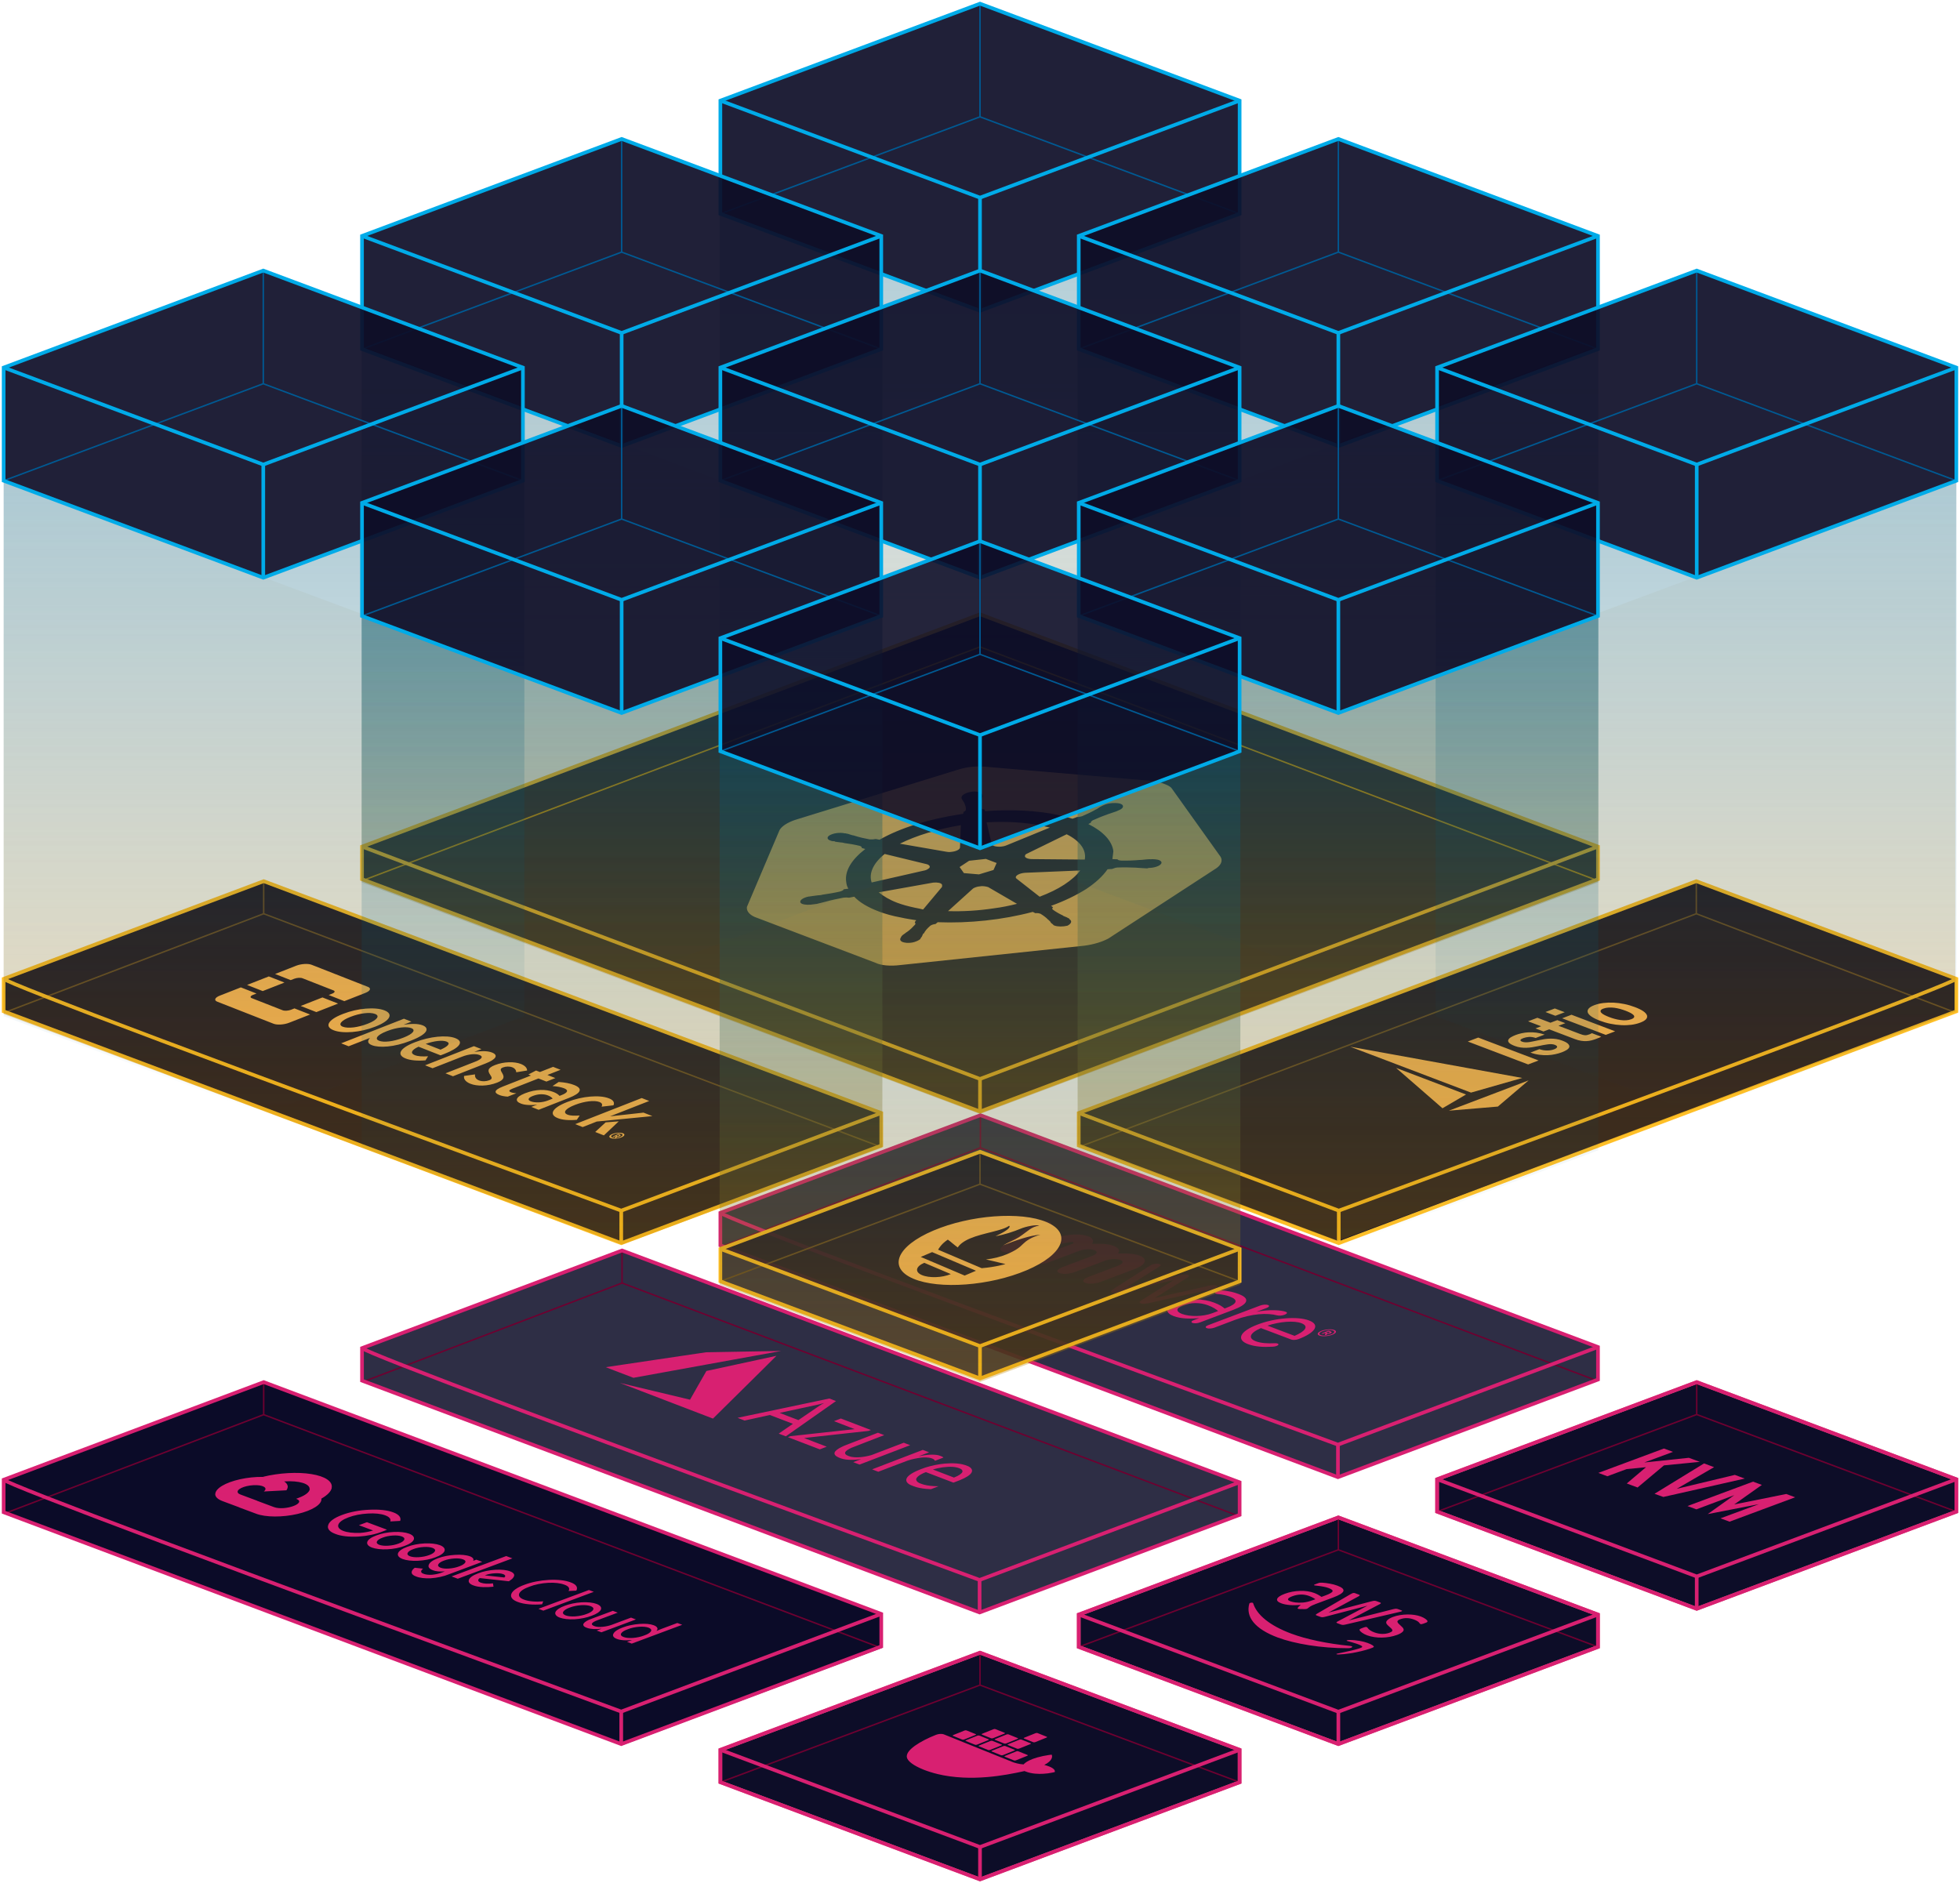 <?xml version="1.0" encoding="UTF-8"?>
<svg width="536px" height="515px" viewBox="0 0 536 515" version="1.1" xmlns="http://www.w3.org/2000/svg" xmlns:xlink="http://www.w3.org/1999/xlink">
    <title>cube</title>
    <defs>
        <linearGradient x1="60.829%" y1="0%" x2="60.829%" y2="100%" id="linearGradient-1">
            <stop stop-color="#A86000" stop-opacity="0" offset="0%"></stop>
            <stop stop-color="#BF8700" offset="100%"></stop>
        </linearGradient>
        <linearGradient x1="60.829%" y1="0%" x2="60.829%" y2="100%" id="linearGradient-2">
            <stop stop-color="#A86000" stop-opacity="0" offset="0%"></stop>
            <stop stop-color="#BF8700" offset="100%"></stop>
        </linearGradient>
        <linearGradient x1="60.829%" y1="0%" x2="60.829%" y2="100%" id="linearGradient-3">
            <stop stop-color="#A86000" stop-opacity="0" offset="0%"></stop>
            <stop stop-color="#BF8700" offset="100%"></stop>
        </linearGradient>
        <linearGradient x1="60.829%" y1="0%" x2="60.829%" y2="100%" id="linearGradient-4">
            <stop stop-color="#A86000" stop-opacity="0" offset="0%"></stop>
            <stop stop-color="#BF8700" offset="100%"></stop>
        </linearGradient>
        <linearGradient x1="50%" y1="0%" x2="50%" y2="100%" id="linearGradient-5">
            <stop stop-color="#005977" offset="0%"></stop>
            <stop stop-color="#005977" stop-opacity="0" offset="100%"></stop>
        </linearGradient>
        <linearGradient x1="50%" y1="0%" x2="50%" y2="100%" id="linearGradient-6">
            <stop stop-color="#005977" offset="0%"></stop>
            <stop stop-color="#005977" stop-opacity="0" offset="100%"></stop>
        </linearGradient>
    </defs>
    <g id="Sign-Up-Flow-(Sandbox-v2)" stroke="none" stroke-width="1" fill="none" fill-rule="evenodd">
        <g id="00_Home-Page" transform="translate(-763, -207)">
            <g id="cube" transform="translate(764, 208)">
                <g id="Cubes-Pink" transform="translate(0, 304)">
                    <polygon id="Path" fill="#02022B" points="0 108.947 169.1 172.314 240.3 145.633 240.3 136.739 71.2 73.372 0 100.053"></polygon>
                    <g id="cube-long-orange" transform="translate(0, 73)">
                        <polygon id="Path-9" fill-opacity="0.86" fill="#0D0D28" points="0 35.596 168.889 99 240 72.303 240 63.404 71.111 0 0 26.697"></polygon>
                        <line x1="71.111" y1="8.899" x2="71.111" y2="0" id="Path-116" stroke="#6D0030" stroke-width="0.4"></line>
                        <polyline id="Path-9" stroke="#6D0030" stroke-width="0.4" points="238.889 72.303 71.111 8.899 1.111 35.596"></polyline>
                        <path d="M0,26.697 C1.481,28.18 57.778,49.315 168.889,90.101 L240,63.404" id="Path-59" stroke="#D82071"></path>
                        <line x1="168.889" y1="90.101" x2="168.889" y2="99" id="Path-60" stroke="#D82071"></line>
                        <polygon id="Path-9" stroke="#D82071" points="0 35.596 168.889 99 240 72.303 240 63.404 71.111 0 0 26.697"></polygon>
                    </g>
                    <g id="cube-long-orange" transform="translate(98, 37)">
                        <polygon id="Path-9" fill-opacity="0.86" fill="#0D0D28" points="0 35.596 168.889 99 240 72.303 240 63.404 71.111 0 0 26.697"></polygon>
                        <line x1="71.111" y1="8.899" x2="71.111" y2="0" id="Path-116" stroke="#6D0030" stroke-width="0.4"></line>
                        <polyline id="Path-9" stroke="#6D0030" stroke-width="0.4" points="238.889 72.303 71.111 8.899 1.111 35.596"></polyline>
                        <path d="M0,26.697 C1.481,28.18 57.778,49.315 168.889,90.101 L240,63.404" id="Path-59" stroke="#D82071"></path>
                        <line x1="168.889" y1="90.101" x2="168.889" y2="99" id="Path-60" stroke="#D82071"></line>
                        <polygon id="Path-9" stroke="#D82071" points="0 35.596 168.889 99 240 72.303 240 63.404 71.111 0 0 26.697"></polygon>
                    </g>
                    <g id="cube-long-orange" transform="translate(196, 0)">
                        <polygon id="Path-9" fill-opacity="0.86" fill="#0D0D28" points="0 35.596 168.889 99 240 72.303 240 63.404 71.111 0 0 26.697"></polygon>
                        <line x1="71.111" y1="8.899" x2="71.111" y2="0" id="Path-116" stroke="#6D0030" stroke-width="0.4"></line>
                        <polyline id="Path-9" stroke="#6D0030" stroke-width="0.4" points="238.889 72.303 71.111 8.899 1.111 35.596"></polyline>
                        <path d="M0,26.697 C1.481,28.18 57.778,49.315 168.889,90.101 L240,63.404" id="Path-59" stroke="#D82071"></path>
                        <line x1="168.889" y1="90.101" x2="168.889" y2="99" id="Path-60" stroke="#D82071"></line>
                        <polygon id="Path-9" stroke="#D82071" points="0 35.596 168.889 99 240 72.303 240 63.404 71.111 0 0 26.697"></polygon>
                    </g>
                    <g id="cube-orange" transform="translate(392, 73)">
                        <polygon id="fill" fill="#0D0D28" points="0 35.429 71 62 142 35.429 142 26.571 71 0 -1.67658856e-14 26.571"></polygon>
                        <polygon id="Path-9" stroke="#E45480" points="0 35.429 71 62 142 35.429 142 26.571 71 0 -1.67658856e-14 26.571"></polygon>
                        <path d="M71,53.143 L71,62" id="Path-9" stroke="#D82071"></path>
                        <line x1="71" y1="8.857" x2="71" y2="0.554" id="Path-116" stroke="#6D0030" stroke-width="0.4"></line>
                        <polyline id="Path-9" stroke="#6D0030" stroke-width="0.4" points="142 35.429 71 8.857 0 35.429"></polyline>
                        <polyline id="Path-58" stroke="#D82071" points="7.88258347e-15 26.571 71 53.143 142 26.571"></polyline>
                        <polygon id="Path-9" stroke="#D82071" points="0 35.429 71 62 142 35.429 142 26.571 71 0 -1.67658856e-14 26.571"></polygon>
                    </g>
                    <g id="cube-orange" transform="translate(294, 110)">
                        <polygon id="fill" fill="#0D0D28" points="0 35.429 71 62 142 35.429 142 26.571 71 0 -1.67658856e-14 26.571"></polygon>
                        <polygon id="Path-9" stroke="#E45480" points="0 35.429 71 62 142 35.429 142 26.571 71 0 -1.67658856e-14 26.571"></polygon>
                        <path d="M71,53.143 L71,62" id="Path-9" stroke="#D82071"></path>
                        <line x1="71" y1="8.857" x2="71" y2="0.554" id="Path-116" stroke="#6D0030" stroke-width="0.4"></line>
                        <polyline id="Path-9" stroke="#6D0030" stroke-width="0.4" points="142 35.429 71 8.857 0 35.429"></polyline>
                        <polyline id="Path-58" stroke="#D82071" points="7.88258347e-15 26.571 71 53.143 142 26.571"></polyline>
                        <polygon id="Path-9" stroke="#D82071" points="0 35.429 71 62 142 35.429 142 26.571 71 0 -1.67658856e-14 26.571"></polygon>
                    </g>
                    <g id="cube-orange" transform="translate(196, 147)">
                        <polygon id="fill" fill="#0D0D28" points="0 35.429 71 62 142 35.429 142 26.571 71 0 -1.67658856e-14 26.571"></polygon>
                        <polygon id="Path-9" stroke="#E45480" points="0 35.429 71 62 142 35.429 142 26.571 71 0 -1.67658856e-14 26.571"></polygon>
                        <path d="M71,53.143 L71,62" id="Path-9" stroke="#D82071"></path>
                        <line x1="71" y1="8.857" x2="71" y2="0.554" id="Path-116" stroke="#6D0030" stroke-width="0.4"></line>
                        <polyline id="Path-9" stroke="#6D0030" stroke-width="0.4" points="142 35.429 71 8.857 0 35.429"></polyline>
                        <polyline id="Path-58" stroke="#D82071" points="7.88258347e-15 26.571 71 53.143 142 26.571"></polyline>
                        <polygon id="Path-9" stroke="#D82071" points="0 35.429 71 62 142 35.429 142 26.571 71 0 -1.67658856e-14 26.571"></polygon>
                    </g>
                    <path d="M454.039,91.16 L436.1,97.83 L438.562,98.745 L443.822,96.789 L449.134,96.268 L443.873,100.72 L446.831,101.819 L454.044,95.771 L463.848,94.806 L460.848,93.7 L448.669,94.98 L456.511,92.079 L454.039,91.16 Z M473.426,98.376 L457.538,102.184 L467.749,96.257 L465.005,95.237 L451.46,103.541 L453.877,104.407 C453.877,104.407 476.177,99.39 476.137,99.376 C476.097,99.361 473.426,98.376 473.426,98.376 M487.491,103.597 L473.26,106.458 L480.813,101.114 L478.413,100.222 L460.474,106.892 L462.91,107.798 L473.265,103.917 L466.003,109.098 L480.005,106.375 L469.512,110.252 L471.981,111.17 L489.92,104.5 L487.491,103.597 Z" id="Fill-18" fill="#D82071"></path>
                    <path d="M178.363,66.875 L192.06,64.841 L202.31,64.658 C207.947,64.558 212.57,64.477 212.584,64.479 C212.596,64.48 212.445,64.512 212.247,64.548 C212.048,64.584 202.962,66.235 192.055,68.217 L172.226,71.82 L168.43,70.371 C166.343,69.574 164.641,68.919 164.65,68.916 C164.659,68.912 170.829,67.994 178.363,66.875 Z M244.43,94.192 L251.359,91.538 L252.215,91.865 L253.073,92.194 L251.644,92.741 C250.859,93.042 250.223,93.291 250.232,93.295 C250.241,93.298 250.411,93.265 250.61,93.221 C251.523,93.018 252.531,92.889 253.496,92.849 C254.366,92.813 255.097,92.872 255.73,93.03 C255.908,93.075 256.038,93.12 256.322,93.236 C256.678,93.382 256.836,93.47 256.965,93.593 L257.005,93.631 L255.842,94.077 L254.679,94.522 L254.608,94.394 C254.485,94.167 254.224,93.997 253.772,93.845 C253.477,93.746 253.249,93.695 252.92,93.652 C252.244,93.564 251.482,93.573 250.688,93.68 C249.538,93.835 248.272,94.116 247.275,94.438 C247.096,94.495 245.745,95.007 243.096,96.019 L239.181,97.515 L238.337,97.192 C237.872,97.014 237.495,96.864 237.496,96.857 C237.499,96.851 240.618,95.652 244.43,94.192 Z M214.828,87.915 L215.182,87.779 L223.954,86.821 L232.726,85.862 L229.9,84.77 L227.073,83.678 L228.01,83.316 L228.948,82.953 L233.054,84.525 L237.159,86.098 L236.841,86.22 L236.523,86.342 L227.719,87.312 C222.878,87.845 218.911,88.284 218.905,88.287 C218.898,88.289 220.288,88.825 221.991,89.477 L225.089,90.664 L224.141,91.027 L223.193,91.391 L218.833,89.721 L214.473,88.051 L214.828,87.915 Z M220.317,81.353 C223.37,79.262 223.559,79.138 224.147,78.84 C224.423,78.7 224.409,78.688 224.091,78.79 C223.863,78.863 223.313,79.011 222.991,79.086 C222.831,79.123 220.345,79.66 217.467,80.279 C214.588,80.899 212.225,81.409 212.213,81.414 C212.202,81.418 213.349,81.865 214.763,82.406 C216.176,82.948 217.337,83.39 217.341,83.389 C217.346,83.386 218.684,82.47 220.317,81.353 Z M213.283,80.117 L225.805,77.484 L226.712,77.832 L227.619,78.179 L227.442,78.305 C226.901,78.688 213.91,87.819 213.9,87.822 C213.894,87.825 213.455,87.661 212.924,87.457 L211.959,87.088 L213.899,85.745 L215.839,84.404 L212.692,83.198 L209.546,81.993 L209.425,82.018 C209.36,82.031 207.801,82.372 205.962,82.775 L202.619,83.509 L201.652,83.138 C200.885,82.846 200.691,82.767 200.722,82.759 C200.744,82.755 206.395,81.566 213.283,80.117 Z M260.062,99.025 C261.18,98.597 262.059,97.984 262.19,97.544 C262.282,97.231 262.121,96.955 261.704,96.715 C261.508,96.601 260.968,96.409 260.638,96.335 C259.942,96.181 259.17,96.127 258.26,96.171 C257.301,96.219 256.331,96.35 255.386,96.561 C255.047,96.636 254.522,96.774 254.251,96.858 L254.121,96.898 L256.994,97.999 L259.868,99.099 L260.062,99.025 Z M246.868,100.051 C246.632,99.191 247.551,98.277 249.613,97.322 C250.326,96.992 251.376,96.583 252.107,96.351 C253.741,95.83 255.658,95.44 257.346,95.284 C257.779,95.244 258.638,95.2 259.057,95.197 C260.192,95.187 261.245,95.281 262.132,95.469 C262.648,95.579 263.409,95.829 263.785,96.012 C264.726,96.472 265.048,97.101 264.677,97.754 C264.3,98.418 263.199,99.126 261.431,99.84 C261.153,99.951 260.657,100.143 260.327,100.266 L259.726,100.488 L255.967,99.053 L252.208,97.618 L251.989,97.703 C251.323,97.958 250.688,98.296 250.255,98.625 C249.884,98.91 249.593,99.264 249.559,99.477 C249.489,99.913 249.781,100.301 250.41,100.609 C250.642,100.722 251.352,100.969 251.715,101.061 C252.75,101.325 254.012,101.469 255.323,101.474 C255.477,101.475 255.623,101.476 255.647,101.477 C255.682,101.478 255.487,101.556 254.648,101.877 L253.605,102.277 L253.284,102.263 C251.93,102.209 250.684,102.029 249.63,101.737 C249.315,101.65 248.302,101.276 248.01,101.14 C247.393,100.852 246.981,100.458 246.868,100.051 Z M229.279,90.675 C229.917,90.369 229.935,90.362 234.591,88.572 L239.097,86.84 L239.954,87.169 L240.811,87.497 L236.452,89.172 C232.524,90.682 232.066,90.86 231.818,90.977 C230.811,91.452 230.288,91.831 230.142,92.189 C230.025,92.477 230.141,92.717 230.519,92.965 C230.698,93.081 231.386,93.345 231.671,93.406 C232.341,93.548 233.054,93.594 233.902,93.551 C234.87,93.501 235.958,93.322 236.987,93.043 L237.334,92.949 L241.742,91.264 L246.151,89.58 L247.025,89.915 L247.901,90.251 L240.98,92.902 L234.059,95.553 L233.193,95.221 L232.326,94.889 L233.424,94.469 C234.171,94.183 234.513,94.047 234.494,94.044 C234.48,94.042 234.346,94.059 234.198,94.082 C233.187,94.24 232.039,94.299 231.101,94.241 C229.978,94.171 229.156,93.984 228.335,93.612 C226.56,92.808 226.877,91.823 229.279,90.675 Z M178.023,75.494 C183.245,76.743 187.559,77.775 187.611,77.785 L187.704,77.806 L189.929,73.886 C191.154,71.73 192.168,69.961 192.184,69.954 C192.215,69.943 211.242,65.822 211.319,65.81 C211.343,65.807 207.804,69.318 202.737,74.323 C197.994,79.009 194.083,82.872 194.046,82.908 L193.978,82.974 L181.254,78.098 L168.531,73.222 L178.023,75.494 Z" id="Fill-1" fill="#D82071"></path>
                    <path d="M59.868,105.548 L64.462,107.261 L69.33,105.445 L64.737,103.732 C64.412,103.611 64.181,103.456 64.067,103.278 L57.894,103.599 L57.85,103.61 C57.853,104.384 58.559,105.066 59.868,105.548 M83.653,102.259 L83.721,102.284 L83.724,102.252 L89.632,101.945 L89.698,101.924 C90.061,100.192 87.955,98.764 84.134,98.149 C80.307,97.535 75.311,97.819 70.913,98.901 C70.981,98.908 71.046,98.918 71.108,98.929 C72.876,98.974 74.47,99.217 75.667,99.655 C76.063,99.801 76.403,99.966 76.685,100.145 C76.721,100.146 76.746,100.15 76.758,100.158 C80.775,99.88 83.804,100.804 83.666,102.264 L83.653,102.259 Z M86.89,104.86 C88.526,103.934 89.51,102.92 89.723,101.94 L83.724,102.252 C83.634,103.099 82.481,103.992 80.589,104.678 L79.984,104.904 C83.046,106.046 76.963,108.315 73.901,107.173 L69.306,105.459 L69.29,105.46 L64.462,107.261 L64.442,107.253 L64.433,107.277 L69.028,108.99 C71.636,109.983 76.232,110.011 80.348,109.06 C84.457,108.109 87.116,106.402 86.89,104.86 M75.667,99.655 C73.093,98.712 68.669,98.675 64.655,99.565 C60.634,100.455 57.915,102.077 57.878,103.6 L64.072,103.278 C63.484,102.404 65.674,101.326 68.316,101.188 C70.955,101.051 72.411,101.94 71.134,102.91 L77.327,102.588 C78.156,101.433 77.54,100.347 75.667,99.655 M131.58,125.853 L136.898,126.429 C137.127,126.266 137.215,126.092 137.142,125.939 C137.074,125.765 136.874,125.61 136.556,125.499 C136.015,125.309 135.225,125.23 134.359,125.283 C133.357,125.327 132.341,125.536 131.58,125.853 L131.58,125.853 Z M128.496,128.61 C127.441,128.244 126.988,127.679 127.24,127.053 C127.479,126.425 128.395,125.79 129.771,125.294 C131.095,124.772 132.792,124.422 134.481,124.322 C136.086,124.225 137.545,124.38 138.49,124.752 C138.938,124.916 139.267,125.122 139.447,125.358 C139.62,125.569 139.667,125.802 139.58,126.045 C139.514,126.252 139.382,126.462 139.193,126.671 C139.024,126.847 138.817,127.019 138.572,127.186 L138.164,127.469 L130.194,126.591 C129.538,127.073 129.668,127.576 130.513,127.858 C131.285,128.146 132.538,128.215 133.815,128.037 L133.952,128.949 C132.999,129.058 132.048,129.098 131.156,129.068 C130.089,129.031 129.169,128.873 128.496,128.61 L128.496,128.61 Z M124.186,126.773 L122.499,126.144 L137.435,120.573 L139.121,121.202 L124.186,126.773 Z M119.494,123.762 C120.039,123.975 120.886,124.058 121.808,123.987 C122.809,123.91 123.804,123.696 124.583,123.389 C125.42,123.093 126.008,122.719 126.227,122.338 C126.42,121.993 126.199,121.678 125.623,121.476 C125.062,121.257 124.207,121.167 123.257,121.231 C122.233,121.294 121.204,121.504 120.4,121.815 C119.571,122.113 119.018,122.496 118.855,122.872 C118.677,123.227 118.911,123.551 119.494,123.762 L119.494,123.762 Z M112.817,126.165 C112.009,125.89 111.57,125.487 111.573,125.027 C111.573,124.618 111.865,124.186 112.425,123.774 L114.707,124.021 C114.369,124.267 114.182,124.522 114.164,124.768 C114.138,125.031 114.376,125.262 114.831,125.418 C115.348,125.645 116.176,125.744 117.104,125.692 C118.112,125.607 119.101,125.381 119.862,125.064 L120.597,124.79 L120.536,124.768 C119.255,124.874 118.078,124.754 117.366,124.445 C116.38,124.081 115.985,123.531 116.273,122.928 C116.493,122.306 117.388,121.675 118.745,121.181 C120.081,120.67 121.781,120.332 123.458,120.247 C125.073,120.139 126.555,120.286 127.536,120.652 C127.945,120.805 128.229,121.001 128.371,121.226 C128.503,121.415 128.516,121.626 128.397,121.84 L128.457,121.863 L129.268,121.561 L130.866,122.158 L121.766,125.552 C120.395,126.126 118.588,126.524 116.766,126.653 C115.171,126.721 113.743,126.547 112.817,126.165 L112.817,126.165 Z M110.475,119.739 C110.136,120.484 111.538,121.006 113.531,120.88 C114.553,120.819 115.575,120.611 116.379,120.299 C117.219,119.998 117.787,119.612 117.949,119.232 C118.265,118.489 116.87,117.969 114.882,118.088 C113.859,118.147 112.827,118.359 112.023,118.674 C111.187,118.973 110.625,119.358 110.468,119.738 L110.475,119.739 Z M113.308,121.863 C109.843,122.015 107.433,121.116 107.841,119.823 C108.053,119.192 108.966,118.55 110.357,118.052 C111.694,117.533 113.416,117.191 115.103,117.114 C118.573,116.96 120.982,117.86 120.572,119.153 C120.363,119.783 119.448,120.425 118.056,120.924 C116.72,121.442 115,121.783 113.308,121.863 L113.308,121.863 Z M102.076,116.607 C101.734,117.349 103.136,117.872 105.128,117.745 C106.15,117.685 107.175,117.477 107.976,117.164 C108.818,116.864 109.385,116.479 109.547,116.098 C109.863,115.355 108.468,114.834 106.482,114.954 C105.458,115.014 104.424,115.225 103.621,115.54 C102.785,115.839 102.224,116.224 102.071,116.605 L102.076,116.607 Z M104.906,118.728 C101.441,118.88 99.031,117.981 99.443,116.69 C99.652,116.058 100.566,115.416 101.955,114.919 C103.293,114.399 105.018,114.059 106.704,113.981 C110.165,113.828 112.576,114.727 112.169,116.019 C111.96,116.648 111.046,117.291 109.653,117.79 C108.319,118.308 106.595,118.647 104.9,118.726 L104.906,118.728 Z M90.719,114.518 C89.092,113.931 88.391,113.047 88.771,112.066 C89.061,111.095 90.433,110.1 92.558,109.321 C94.648,108.527 97.316,108.016 99.915,107.909 C102.556,107.759 104.949,108.014 106.535,108.619 C108.086,109.178 108.776,110.02 108.437,110.955 L105.743,111.103 C105.962,110.434 105.46,109.835 104.344,109.436 C103.218,108.999 101.496,108.821 99.601,108.941 C97.72,109.036 95.802,109.416 94.3,109.991 C92.789,110.547 91.79,111.253 91.538,111.949 C91.007,113.388 93.645,114.402 97.484,114.237 C98.726,114.152 99.969,113.919 101.024,113.575 L97.152,112.131 L99.342,111.314 L104.823,113.359 C104.437,113.543 104.007,113.718 103.553,113.881 C101.755,114.602 99.42,115.091 97.095,115.234 C94.526,115.387 92.207,115.127 90.719,114.518 L90.719,114.518 Z M140.622,133.133 C139.142,132.604 138.496,131.805 138.838,130.918 C139.174,130.03 140.467,129.132 142.42,128.429 C144.299,127.702 146.709,127.22 149.092,127.093 C151.467,126.967 153.615,127.206 155.027,127.76 C156.558,128.285 157.134,129.12 156.598,130.029 L154.474,130.127 C154.936,129.436 154.514,128.791 153.334,128.397 C152.289,127.984 150.706,127.802 148.939,127.892 C147.099,127.99 145.228,128.371 143.794,128.941 C142.26,129.478 141.242,130.174 140.978,130.862 C140.734,131.521 141.222,132.112 142.328,132.501 C143.561,132.974 145.481,133.144 147.552,132.96 L147.252,133.764 C145.998,133.87 144.767,133.873 143.665,133.77 C142.465,133.662 141.424,133.446 140.622,133.133 M146.252,135.004 L147.586,135.502 L161.386,130.354 L160.053,129.857 L146.252,135.004 Z M153.001,135.851 C152.648,136.646 154.142,137.203 156.271,137.071 C157.417,136.998 158.556,136.758 159.442,136.405 C160.389,136.074 161.03,135.65 161.228,135.222 C161.583,134.428 160.087,133.87 157.957,134.003 C156.815,134.077 155.677,134.317 154.791,134.67 C153.852,135 153.209,135.425 153.016,135.851 L153.001,135.851 Z M158.071,133.218 C161.448,133.047 163.8,133.924 163.338,135.183 C163.064,135.801 162.144,136.42 160.783,136.905 C159.482,137.413 157.823,137.757 156.165,137.858 C152.79,138.032 150.438,137.153 150.898,135.894 C151.175,135.276 152.092,134.656 153.453,134.171 C154.753,133.664 156.417,133.321 158.071,133.218 L158.071,133.218 Z M163.469,141.426 L162.18,140.945 L163.487,140.457 L163.447,140.442 C162.719,140.542 161.988,140.572 161.326,140.531 C160.616,140.495 159.994,140.386 159.531,140.213 C158.7,139.953 158.35,139.527 158.581,139.055 C158.912,138.568 159.695,138.093 160.78,137.721 L166.592,135.553 L167.927,136.051 L162.439,138.097 C160.683,138.753 160.388,139.301 161.562,139.739 C162.07,139.945 162.894,140.014 163.773,139.926 C164.703,139.838 165.605,139.637 166.337,139.359 L171.567,137.408 L172.903,137.908 L163.469,141.426 Z M169.533,142.712 C170.127,142.944 171.051,143.037 172.061,142.968 C173.199,142.881 174.325,142.634 175.193,142.28 C176.141,141.957 176.804,141.537 177.036,141.112 C177.428,140.319 175.931,139.761 173.809,139.908 C172.671,139.992 171.549,140.237 170.685,140.592 C169.733,140.915 169.076,141.333 168.851,141.757 C168.652,142.138 168.9,142.487 169.533,142.712 M167.696,143.232 C166.774,142.892 166.433,142.369 166.756,141.802 C167.062,141.189 167.989,140.576 169.332,140.094 C170.628,139.591 172.269,139.247 173.916,139.131 C175.431,139.013 176.83,139.14 177.744,139.483 C178.26,139.67 178.61,139.916 178.74,140.201 C178.874,140.446 178.81,140.718 178.555,140.991 L178.612,141.013 L179.864,140.504 L184.229,138.875 L185.567,139.374 L171.766,144.521 L170.476,144.04 L171.785,143.552 L171.724,143.53 C170.992,143.625 170.262,143.648 169.603,143.599 C168.848,143.549 168.189,143.424 167.696,143.232" id="Fill-7" fill="#D82071"></path>
                    <path d="M372.906,142.263 C372.33,142.049 371.846,141.802 371.476,141.529 C371.105,141.257 370.871,141.024 370.811,140.832 C370.77,140.716 370.801,140.615 370.893,140.548 C370.985,140.48 371.115,140.416 371.252,140.365 L372.026,140.078 C372.345,139.96 372.585,139.936 372.751,139.998 C372.818,140.022 372.869,140.053 372.905,140.088 C372.941,140.124 372.98,140.184 373.03,140.247 C373.178,140.471 373.405,140.691 373.715,140.896 C374.036,141.105 374.407,141.288 374.849,141.452 C375.546,141.71 376.255,141.849 376.966,141.865 C377.676,141.88 378.361,141.774 378.984,141.543 C379.409,141.386 379.659,141.219 379.748,141.038 C379.837,140.857 379.719,140.622 379.42,140.331 L378.499,139.482 C378.041,139.053 377.96,138.64 378.278,138.252 C378.581,137.868 379.137,137.523 379.927,137.23 C380.565,136.993 381.226,136.822 381.911,136.715 C382.596,136.609 383.287,136.55 383.953,136.549 C384.634,136.542 385.268,136.586 385.893,136.683 C386.518,136.779 387.059,136.924 387.545,137.104 C387.789,137.194 388.028,137.294 388.226,137.402 C388.435,137.513 388.606,137.621 388.778,137.73 C388.923,137.84 389.057,137.946 389.166,138.054 C389.273,138.162 389.337,138.253 389.357,138.328 C389.39,138.43 389.379,138.516 389.309,138.592 C389.254,138.661 389.12,138.736 388.908,138.814 L388.194,139.079 C387.875,139.198 387.619,139.227 387.453,139.165 C387.365,139.132 387.282,139.056 387.215,138.942 C386.98,138.561 386.469,138.225 385.683,137.934 C385.053,137.7 384.418,137.566 383.787,137.546 C383.155,137.526 382.538,137.624 381.915,137.855 C381.49,138.012 381.236,138.188 381.169,138.378 C381.102,138.567 381.223,138.825 381.551,139.139 L382.438,139.975 C382.886,140.4 382.975,140.793 382.695,141.151 C382.416,141.509 381.868,141.836 381.078,142.129 C380.425,142.371 379.733,142.553 379.029,142.675 C378.314,142.793 377.592,142.863 376.885,142.871 C376.163,142.885 375.48,142.835 374.807,142.731 C374.096,142.626 373.47,142.472 372.906,142.263 L372.906,142.263 Z M359.1,136.838 C358.901,136.764 358.814,136.698 358.831,136.626 C358.834,136.559 358.969,136.452 359.191,136.32 L368.33,131.002 C368.567,130.865 368.731,130.78 368.838,130.74 C369.081,130.65 369.306,130.632 369.483,130.698 L370.567,131.1 C370.777,131.178 370.876,131.248 370.847,131.316 C370.844,131.383 370.698,131.486 370.476,131.618 L362.281,136.036 L374.06,132.947 C374.419,132.855 374.683,132.807 374.863,132.806 C375.042,132.805 375.258,132.84 375.457,132.913 L376.342,133.242 C376.552,133.32 376.65,133.39 376.633,133.462 C376.63,133.529 376.495,133.636 376.25,133.76 L367.824,138.182 L379.912,135.118 C380.283,135.03 380.557,134.985 380.726,134.98 C380.906,134.979 381.11,135.01 381.309,135.084 L382.338,135.466 C382.515,135.531 382.493,135.613 382.235,135.709 C382.159,135.737 382.072,135.761 381.97,135.791 C381.868,135.821 381.724,135.857 381.513,135.903 L367.108,139.268 C366.738,139.356 366.463,139.4 366.284,139.401 C366.104,139.402 365.9,139.371 365.711,139.302 L364.76,138.949 C364.55,138.871 364.452,138.801 364.469,138.728 C364.487,138.656 364.607,138.554 364.867,138.425 L372.947,134.156 L361.463,137.152 C361.104,137.244 360.84,137.292 360.646,137.299 C360.451,137.306 360.25,137.265 360.051,137.191 L359.1,136.838 Z M351.856,132.935 C352.221,133.071 352.689,133.176 353.269,133.256 C353.85,133.337 354.538,133.344 355.292,133.286 C355.758,133.244 356.209,133.175 356.64,133.065 C357.071,132.954 357.556,132.807 358.072,132.616 L358.71,132.379 C358.495,132.221 358.243,132.06 357.95,131.906 C357.657,131.752 357.344,131.614 357.001,131.486 C356.26,131.212 355.52,131.084 354.745,131.1 C353.97,131.117 353.216,131.266 352.457,131.547 C351.743,131.812 351.344,132.058 351.257,132.296 C351.142,132.535 351.347,132.746 351.856,132.935 L351.856,132.935 Z M358.656,133.745 C358.094,133.953 357.683,134.139 357.426,134.291 C357.181,134.448 356.927,134.624 356.687,134.828 C356.621,134.894 356.521,134.947 356.415,134.986 C356.263,135.043 356.045,135.074 355.749,135.077 L354.415,135.055 C354.224,135.052 354.079,135.032 353.99,134.999 C353.88,134.958 353.845,134.889 353.871,134.798 C353.944,134.656 354.054,134.516 354.186,134.385 C354.334,134.248 354.512,134.1 354.739,133.926 C352.479,134.124 350.697,133.981 349.391,133.497 C348.462,133.152 348.085,132.742 348.272,132.27 C348.459,131.799 349.154,131.336 350.369,130.885 C351.66,130.407 353.039,130.141 354.504,130.099 C355.968,130.056 357.259,130.242 358.399,130.664 C358.775,130.804 359.117,130.965 359.45,131.144 C359.783,131.324 360.082,131.525 360.388,131.74 L361.497,131.329 C362.651,130.901 363.279,130.537 363.407,130.235 C363.523,129.929 363.154,129.623 362.302,129.307 C361.915,129.164 361.455,129.039 360.91,128.937 C360.363,128.836 359.798,128.75 359.198,128.686 C358.915,128.659 358.722,128.633 358.614,128.615 C358.506,128.598 358.436,128.583 358.391,128.567 C358.236,128.509 358.311,128.424 358.63,128.306 L359.374,128.03 C359.617,127.94 359.821,127.88 359.983,127.861 C360.144,127.843 360.35,127.84 360.611,127.858 C361.272,127.9 361.964,127.988 362.689,128.122 C363.428,128.249 364.095,128.429 364.703,128.655 C366.02,129.143 366.572,129.652 366.372,130.186 C366.16,130.716 365.225,131.292 363.554,131.912 L358.634,133.737 L358.656,133.745 Z M367.617,145.776 C360.287,145.794 353.04,144.559 348.493,142.873 C342.12,140.51 339.613,137.181 340.652,133.578 C340.734,133.293 341.621,133.194 341.697,133.47 C342.652,136.595 346.175,139.58 352.16,141.8 C356.198,143.298 361.789,144.515 368.24,145.151 C369.228,145.235 368.821,145.772 367.617,145.776 M371.501,145.459 C371.856,144.983 368.82,144.172 367.439,143.806 C367.025,143.697 367.395,143.519 368.034,143.52 C372.118,143.548 374.96,145.03 374.69,145.425 C374.405,145.826 369.204,147.378 365.009,147.489 C364.361,147.508 364.256,147.334 364.844,147.214 C366.79,146.821 371.161,145.93 371.501,145.459" id="Fill-1" fill="#D82071"></path>
                    <path d="M303.249,47.701 L313.501,41.143 C313.647,41.054 313.831,40.933 314.052,40.849 C314.651,40.623 315.582,40.546 316.102,40.742 C316.557,40.914 316.442,41.18 315.979,41.458 L307.027,47.064 L321.935,43.681 C322.637,43.518 323.32,43.466 323.772,43.637 L323.864,43.671 C324.342,43.851 324.226,44.118 323.795,44.382 L314.807,50 L329.77,46.615 C330.391,46.467 331.078,46.394 331.556,46.574 C332.055,46.763 331.884,47.102 331.282,47.329 C331.062,47.412 330.741,47.481 330.505,47.537 L313.076,51.41 C312.17,51.613 311.428,51.621 311.019,51.466 L310.951,51.441 C310.497,51.269 310.536,50.997 311.1,50.664 L319.912,45.129 L305.224,48.446 C304.342,48.659 303.621,48.674 303.168,48.503 L303.121,48.485 C302.691,48.323 302.709,48.043 303.249,47.701 M343.65,52.049 C344.316,51.797 345.271,51.728 345.748,51.908 C346.25,52.097 346.097,52.446 345.399,52.709 L342.596,53.767 C346.181,53.065 349.38,53.303 350.648,53.782 C351.173,53.98 350.976,54.311 350.28,54.574 C349.615,54.825 348.825,54.884 348.272,54.747 C345.619,54.032 341.381,54.226 336.663,56.007 L331.112,58.102 C330.448,58.353 329.516,58.431 329.016,58.242 C328.516,58.053 328.67,57.703 329.363,57.442 L343.65,52.049 Z M353.026,60.348 C355.795,59.168 357.159,57.745 354.865,56.879 C352.861,56.123 348.998,56.438 345.612,57.55 L353.026,60.348 Z M340.25,62.598 C337.087,61.405 337.921,59.139 342.933,57.248 L342.998,57.223 C347.666,55.462 353.765,54.926 356.949,56.127 C360.355,57.413 358.381,59.622 354.086,61.243 C353.426,61.491 352.572,61.525 352.152,61.367 L343.826,58.224 C340.562,59.639 340.347,61.048 342.399,61.822 C343.824,62.36 345.651,62.459 347.596,62.364 C347.885,62.356 348.165,62.368 348.367,62.444 C348.789,62.603 348.654,62.907 348.088,63.121 C347.807,63.227 347.435,63.3 347.038,63.314 C344.477,63.458 342.208,63.338 340.25,62.598 L340.25,62.598 Z M330.54,54.15 L332.119,53.555 C331.602,53.098 330.793,52.53 329.367,51.992 C327.172,51.163 324.619,51.202 322.57,51.975 L322.507,51.999 C320.456,52.773 320.615,53.738 322.202,54.338 C324.354,55.15 327.955,55.126 330.54,54.15 M320.643,51.368 L320.706,51.344 C324.145,50.046 328.018,50.124 330.985,51.244 C332.482,51.809 333.263,52.318 333.894,52.868 L334.465,52.653 C337.397,51.545 337.619,50.484 335.424,49.655 C334.245,49.21 333.35,49.03 331.952,48.907 C331.777,48.888 331.63,48.858 331.541,48.824 C331.133,48.67 331.244,48.353 331.811,48.139 C332.314,47.949 332.784,47.891 333.3,47.937 C335.152,48.109 336.253,48.351 337.748,48.914 C339.401,49.539 340.072,50.243 339.732,51.021 C339.422,51.738 338.252,52.487 336.168,53.274 L327.164,56.673 C326.472,56.934 325.603,56.988 325.124,56.807 C324.627,56.62 324.796,56.302 325.427,56.065 L326.983,55.477 C324.68,55.729 321.995,55.715 319.938,54.938 C317.763,54.116 317.297,52.631 320.643,51.368 M286.126,30.201 C286.914,29.614 286.496,29.056 285.063,28.928 C283.627,28.801 281.932,29.195 281.159,29.788 L273.62,35.441 C272.441,36.327 272.133,36.909 273.289,37.346 C274.525,37.812 276.071,37.636 278.337,37.221 C278.337,37.221 291.416,34.732 291.551,34.706 C291.688,34.679 292.11,34.599 292.438,34.725 C292.714,34.83 292.639,35.036 292.222,35.194 L282.603,38.824 C281.12,39.384 280.495,40.066 281.631,40.494 C282.765,40.923 284.595,40.695 286.078,40.135 L293.949,37.164 C295.467,36.592 297.233,36.515 298.297,36.916 C299.362,37.318 299.05,37.971 297.567,38.53 L289.696,41.501 C288.213,42.061 287.589,42.744 288.724,43.172 C289.858,43.6 291.691,43.373 293.174,42.814 L301.045,39.843 C302.563,39.27 304.326,39.191 305.391,39.594 C306.454,39.995 306.144,40.648 304.661,41.208 L296.79,44.179 C295.307,44.739 294.683,45.421 295.818,45.849 C296.952,46.278 298.784,46.051 300.267,45.491 L309.225,42.11 C312.517,40.867 312.923,39.28 310.635,38.416 C308.351,37.554 304.719,37.845 304.719,37.845 C305.332,37.039 305.109,36.332 303.335,35.663 C301.463,34.956 297.626,35.168 297.626,35.168 C298.239,34.362 297.768,33.562 296.696,33.157 C295.037,32.531 292.703,32.417 289.34,33.08 L279.17,35.126 L286.126,30.201 Z M363.027,59.953 L363.032,59.951 C363.938,59.609 364.178,59.139 363.509,58.886 C362.844,58.636 361.579,58.728 360.68,59.068 L360.67,59.072 C359.766,59.413 359.528,59.883 360.197,60.136 C360.859,60.386 362.124,60.294 363.027,59.953 M360.393,58.969 L360.406,58.964 C361.508,58.548 363.077,58.44 363.884,58.744 C364.701,59.053 364.416,59.639 363.314,60.055 L363.305,60.058 C362.2,60.475 360.632,60.584 359.822,60.278 C359.003,59.969 359.288,59.386 360.393,58.969 M361.987,59.554 C362.138,59.615 362.33,59.604 362.497,59.537 L362.504,59.534 C362.686,59.46 362.695,59.384 362.545,59.323 L362.236,59.198 L361.674,59.426 L361.987,59.554 L361.987,59.554 Z M362.099,59.003 C362.219,58.954 362.383,58.943 362.471,58.979 L362.954,59.175 C363.136,59.249 363.205,59.335 363.164,59.423 C363.136,59.499 363.023,59.581 362.841,59.654 L362.835,59.656 C362.527,59.782 362.228,59.812 361.96,59.784 L361.811,60.018 C361.787,60.052 361.762,60.079 361.696,60.106 C361.577,60.154 361.425,60.157 361.352,60.127 C361.283,60.099 361.285,60.06 361.311,60.02 L361.54,59.683 L361.294,59.582 L360.868,59.755 C360.748,59.804 360.587,59.815 360.5,59.78 C360.413,59.744 360.439,59.678 360.559,59.629 L362.099,59.003 L362.099,59.003 Z" id="Fill-16" fill="#D82071"></path>
                    <path d="M254.983,169.457 C255.653,169.187 256.598,169.13 257.094,169.33 L257.094,169.33 L276.119,176.99 C276.378,177.079 277.657,177.492 278.911,177.559 C279.589,176.812 280.899,176.144 282.756,175.623 C283.718,175.354 284.77,175.136 285.811,174.986 L285.811,174.986 L286.604,174.883 L286.693,175.181 C286.688,175.237 287.049,176.462 284.574,177.696 C285.066,177.821 285.536,177.967 285.938,178.129 C287.492,178.754 287.473,179.345 287.463,179.413 L287.463,179.413 L287.473,179.636 L286.881,179.777 C286.028,179.958 285.167,180.079 284.321,180.117 C282.998,180.197 281.093,180.144 279.445,179.481 L279.445,179.481 L279.177,179.373 C276.239,180.027 272.77,180.701 268.956,181.017 C266.682,181.21 264.447,181.257 262.344,181.154 C259.806,181.022 257.491,180.702 255.472,180.21 C254.016,179.858 252.692,179.441 251.513,178.966 C248.901,177.915 247.253,176.712 247.01,175.666 C246.8,174.736 247.542,173.65 249.204,172.452 C250.746,171.368 252.71,170.35 254.983,169.457 Z M276.925,173.99 C277.106,173.917 277.34,173.909 277.46,173.958 L277.46,173.958 L280.006,174.982 C280.14,175.036 280.089,175.132 279.926,175.198 L279.926,175.198 L276.848,176.437 C276.666,176.51 276.433,176.518 276.312,176.47 L276.312,176.47 L273.766,175.445 C273.646,175.396 273.679,175.307 273.846,175.229 L273.846,175.229 Z M273.374,172.56 C273.555,172.487 273.789,172.479 273.91,172.528 L273.91,172.528 L276.455,173.553 C276.589,173.607 276.538,173.703 276.375,173.769 L276.375,173.769 L273.297,175.008 C273.116,175.081 272.882,175.089 272.762,175.04 L272.762,175.04 L270.216,174.015 C270.095,173.967 270.115,173.873 270.296,173.8 L270.296,173.8 Z M269.85,171.142 C270.031,171.069 270.265,171.061 270.386,171.109 L270.386,171.109 L272.932,172.134 C273.066,172.188 273.015,172.284 272.852,172.35 L272.852,172.35 L269.773,173.589 C269.592,173.662 269.358,173.67 269.238,173.621 L269.238,173.621 L266.692,172.597 C266.558,172.543 266.591,172.454 266.772,172.381 L266.772,172.381 Z M277.774,170.789 C277.955,170.716 278.189,170.708 278.31,170.757 L278.31,170.757 L280.856,171.781 C280.976,171.83 280.939,171.931 280.776,171.997 L280.776,171.997 L277.697,173.236 C277.534,173.302 277.282,173.317 277.162,173.269 L277.162,173.269 L274.616,172.244 C274.495,172.195 274.533,172.094 274.696,172.028 L274.696,172.028 Z M266.273,169.701 C266.454,169.629 266.688,169.621 266.809,169.669 L266.809,169.669 L269.354,170.694 C269.488,170.748 269.437,170.844 269.274,170.91 L269.274,170.91 L266.196,172.149 C266.015,172.222 265.781,172.23 265.66,172.181 L265.66,172.181 L263.115,171.156 C262.994,171.108 263.027,171.019 263.195,170.941 L263.195,170.941 Z M274.251,169.37 C274.432,169.297 274.666,169.289 274.786,169.338 L274.786,169.338 L277.332,170.363 C277.466,170.417 277.415,170.513 277.252,170.578 L277.252,170.578 L274.174,171.818 C274.01,171.883 273.759,171.899 273.638,171.85 L273.638,171.85 L271.092,170.825 C270.958,170.771 271.009,170.675 271.172,170.609 L271.172,170.609 Z M282.193,169.01 C282.374,168.937 282.608,168.929 282.728,168.978 L282.728,168.978 L285.274,170.003 C285.395,170.051 285.357,170.153 285.194,170.218 L285.194,170.218 L282.116,171.458 C281.935,171.531 281.701,171.538 281.58,171.49 L281.58,171.49 L279.034,170.465 C278.914,170.416 278.951,170.315 279.114,170.249 L279.114,170.249 Z M262.763,168.288 C262.944,168.215 263.178,168.207 263.298,168.256 L263.298,168.256 L265.844,169.281 C265.978,169.335 265.927,169.431 265.764,169.496 L265.764,169.496 L262.686,170.736 C262.505,170.809 262.271,170.817 262.15,170.768 L262.15,170.768 L259.604,169.743 C259.484,169.695 259.517,169.606 259.684,169.528 L259.684,169.528 Z M270.673,167.93 C270.854,167.857 271.088,167.849 271.209,167.898 L271.209,167.898 L273.755,168.923 C273.889,168.977 273.838,169.073 273.675,169.138 L273.675,169.138 L270.596,170.378 C270.433,170.443 270.181,170.458 270.061,170.41 L270.061,170.41 L267.515,169.385 C267.394,169.336 267.445,169.24 267.595,169.169 L267.595,169.169 Z" id="Fill-2" fill="#D82071"></path>
                </g>
                <g id="Cubes-Yellow" transform="translate(0, 167)">
                    <g id="Cube-/-Yellow" transform="translate(196, 147)">
                        <polygon id="fill" fill-opacity="0.88" fill="#0D0D28" points="0 35.429 71 62 142 35.429 142 26.571 71 0 -1.67658856e-14 26.571"></polygon>
                        <path d="M71,53.143 L71,62" id="Path-9" stroke="#FFBF26"></path>
                        <line x1="71" y1="8.857" x2="71" y2="0" id="Path-116" stroke="#574226" stroke-width="0.4"></line>
                        <polyline id="Path-9" stroke="#574226" stroke-width="0.4" points="142 35.429 71 8.857 0 35.429"></polyline>
                        <polyline id="Path-58" stroke="#FFBF26" points="7.88258347e-15 26.571 71 53.143 142 26.571"></polyline>
                        <polygon id="border" stroke="#FFBF26" points="0 35.429 71 62 142 35.429 142 26.571 71 0 -1.67658856e-14 26.571"></polygon>
                    </g>
                    <path d="M267.463,178.843 L255.543,173.781 C255.569,173.736 255.593,173.692 255.621,173.647 C256.522,172.222 257.344,171.627 258.195,171.027 C258.228,171.009 259.249,171.844 259.968,172.439 C259.968,172.439 260.333,172.747 260.922,173.173 C261.438,172.304 262.611,171.42 264.275,170.713 C267.928,169.162 273.083,168.639 274.955,167.243 C275.564,167.57 274.304,168.73 271.233,170.077 C273.411,169.774 276.357,168.784 277.975,168.096 C279.65,167.385 282.37,166.887 283.21,167.187 C280.898,167.583 280.375,168.542 277.697,170.336 C276.69,171.009 274.472,171.919 273.312,172.602 C276.259,171.413 280.797,169.78 283.52,169.707 C281.135,170.242 279.501,171.485 278.847,172.139 C277.791,173.193 276.884,173.946 274.349,175.022 C272.65,175.743 270.61,176.236 268.619,176.453 C269.687,176.715 270.473,176.876 270.473,176.876 L273.972,177.714 C273.973,177.714 271.24,178.537 267.463,178.843 L267.463,178.843 Z M262.801,180.859 L250.804,175.764 L253.91,174.445 L265.907,179.54 L262.801,180.859 Z M251.117,180.727 C249.112,179.875 249.398,178.372 251.757,177.371 L259.02,180.455 C256.661,181.457 253.122,181.578 251.117,180.727 L251.117,180.727 Z M285.223,166.242 C278.174,163.249 264.301,164.286 254.237,168.561 C244.173,172.835 241.728,178.727 248.777,181.721 C255.825,184.714 269.699,183.676 279.763,179.402 C289.828,175.127 292.272,169.236 285.223,166.242 L285.223,166.242 Z" id="Isometric-Prometeus" fill="#FFBA5E"></path>
                    <g id="Cube-/-Yellow-L" transform="translate(98, 0)">
                        <polygon id="Path-9" fill="#0D0D28" points="0 72.459 169 136 338 72.459 338 63.541 169 0 0 63.541"></polygon>
                        <path d="M169,127.082 L169,136" id="Path-9" stroke="#FFBF26"></path>
                        <line x1="169" y1="8.918" x2="169" y2="0" id="Path-116" stroke="#574226" stroke-width="0.4"></line>
                        <polyline id="Path-9" stroke="#BF8700" stroke-width="0.4" points="336.888 72.459 256.364 41.983 169 8.918 1.112 72.459"></polyline>
                        <polyline id="Path-58" stroke="#FFBF26" points="1.87627691e-14 63.541 169 127.082 338 63.541"></polyline>
                        <polygon id="Path-9" stroke="#FFBF26" points="0 72.459 169 136 338 72.459 338 63.541 169 0 0 63.541"></polygon>
                    </g>
                    <path d="M261.532,63.756 L261.761,57.681 C255.41,58.725 249.554,60.518 245.086,62.743 L257.769,64.942 C258.274,65.04 258.584,65.064 259.12,64.987 C260.502,64.858 261.538,64.317 261.532,63.756 Z M261.425,69.129 L262.597,70.788 L266.718,71.138 L270.692,69.939 L271.551,68.024 L268.61,66.908 L264.026,67.41 L261.425,69.129 Z M281.042,66.957 L295.657,67.088 C296.118,64.462 294.449,62.056 290.703,60.167 L279.839,65.474 C279.499,65.625 279.37,65.763 279.34,65.938 C279.036,66.476 279.903,66.899 281.042,66.957 Z M240.933,65.555 C237.771,68.089 236.546,70.892 237.369,73.352 L251.525,70.134 C252.061,70.058 252.515,69.856 252.757,69.668 C253.566,69.228 253.348,68.679 252.565,68.382 L240.933,65.555 Z M274.283,63.179 L286.112,58.332 L283.697,57.789 C279.36,56.89 274.182,56.606 268.799,56.897 L270.245,62.954 C270.426,63.116 270.508,63.241 270.803,63.352 C271.685,63.687 273.262,63.632 274.283,63.179 Z M279.34,70.7 C278.917,70.726 278.592,70.789 278.154,70.903 C276.938,71.282 276.408,71.921 277.064,72.356 L283.313,77.249 C285.89,76.266 288.174,75.172 290.065,73.929 C291.955,72.686 293.439,71.382 294.401,70.066 L279.34,70.7 Z M286.989,84.898 C287.004,84.811 287.004,84.811 286.906,84.773 C286.71,84.699 286.725,84.612 286.628,84.574 C286.349,84.375 286.281,84.163 286.116,83.914 C285.92,83.839 285.837,83.715 285.755,83.59 L285.656,83.552 C285.13,82.979 284.392,82.419 283.541,81.909 L283.443,81.872 C283.149,81.761 282.741,81.699 282.318,81.726 C282.318,81.726 282.205,81.776 282.107,81.739 L281.436,81.391 C273.209,83.59 263.944,84.556 255.43,84.22 L254.817,84.734 C254.817,84.734 254.719,84.697 254.606,84.747 C254.07,84.823 253.616,85.025 253.374,85.213 C252.632,85.865 251.988,86.555 251.654,87.268 L251.427,87.369 C251.397,87.543 251.381,87.631 251.252,87.769 C251.206,88.031 251.062,88.257 250.805,88.532 C250.79,88.62 250.774,88.708 250.661,88.758 C250.661,88.758 250.759,88.795 250.645,88.846 C250.274,89.172 249.707,89.423 249.043,89.638 C248.378,89.852 247.532,89.905 246.913,89.857 C246.505,89.795 246.196,89.771 245.902,89.66 C245.118,89.362 244.999,88.85 245.4,88.349 C245.302,88.312 245.416,88.261 245.416,88.261 C245.431,88.174 245.545,88.124 245.56,88.036 C245.704,87.811 246.06,87.572 246.415,87.334 L246.9,86.958 L247.013,86.907 C247.966,86.242 248.61,85.552 249.254,84.863 C249.398,84.638 249.331,84.425 249.15,84.263 C249.263,84.213 249.263,84.213 249.165,84.176 L249.567,83.675 C248.246,83.454 246.715,83.246 245.41,82.938 C243.078,82.52 241.087,81.951 239.323,81.281 C236.382,80.166 234.106,78.835 232.609,77.241 L231.31,77.494 C231.197,77.545 231.197,77.545 231.099,77.507 C230.691,77.446 230.17,77.435 229.635,77.512 C228.01,77.829 226.386,78.147 224.845,78.589 L223.969,78.816 C223.417,78.98 222.881,79.057 222.33,79.222 C222.118,79.234 221.906,79.247 221.793,79.298 C221.696,79.261 221.582,79.311 221.582,79.311 C220.396,79.515 219.143,79.506 218.359,79.209 C218.163,79.134 217.982,78.972 217.899,78.847 C217.584,78.261 218.553,77.508 220.177,77.191 C220.275,77.228 220.389,77.178 220.389,77.178 C220.6,77.165 220.713,77.114 220.924,77.101 C221.672,77.011 222.321,76.885 222.744,76.858 C223.167,76.832 223.379,76.818 223.703,76.755 L223.817,76.705 C225.426,76.475 227.148,76.195 228.674,75.841 C229.111,75.726 229.564,75.525 229.709,75.3 C229.709,75.3 229.611,75.263 229.724,75.212 L231.008,75.046 C230.595,74.422 230.491,73.822 230.402,73.135 C229.981,70.175 231.885,67.07 235.631,64.196 L234.635,63.912 C234.635,63.912 234.748,63.862 234.651,63.825 C234.681,63.65 234.501,63.488 234.207,63.376 L234.108,63.339 C232.705,62.993 231.385,62.773 229.854,62.565 L229.756,62.527 C229.559,62.453 229.25,62.429 228.941,62.405 C228.534,62.343 227.914,62.295 227.409,62.197 C227.311,62.16 227.13,61.998 227.017,62.048 C226.903,62.098 226.903,62.098 226.806,62.061 C226.497,62.037 226.398,62 226.202,61.926 C225.206,61.641 225.005,61.005 225.829,60.477 C226.88,59.849 228.7,59.606 230.005,59.914 C230.217,59.901 230.217,59.901 230.314,59.938 C230.51,60.013 230.722,60 230.82,60.037 C231.212,60.186 231.718,60.285 232.109,60.433 C232.419,60.457 232.615,60.531 232.811,60.606 C234.101,61.002 235.406,61.31 236.824,61.568 C237.345,61.579 237.865,61.59 238.304,61.477 C238.304,61.477 238.402,61.514 238.516,61.463 L239.526,61.66 C245.107,58.457 252.957,56.021 261.552,54.707 C261.877,54.644 262.088,54.63 262.412,54.567 L262.502,54.057 C262.466,54.07 262.43,54.082 262.391,54.092 L262.504,54.042 L262.502,54.057 C262.872,53.929 263.09,53.687 263.118,53.528 C263.241,52.828 262.941,52.154 262.641,51.48 L262.393,51.105 C262.228,50.856 262.062,50.606 261.995,50.394 C261.897,50.357 261.928,50.182 261.928,50.182 C261.928,50.182 262.041,50.132 261.943,50.095 C261.952,49.445 263.117,48.766 264.726,48.536 C265.587,48.396 266.304,48.482 266.892,48.705 C267.382,48.891 267.645,49.178 267.697,49.477 L267.681,49.564 C267.666,49.652 267.764,49.689 267.749,49.777 C267.703,50.04 267.559,50.265 267.512,50.527 C267.497,50.615 267.58,50.74 267.451,50.878 C267.23,51.541 267.205,52.278 267.294,52.965 C267.377,53.09 267.46,53.214 267.655,53.289 C267.851,53.363 268.063,53.35 268.161,53.387 L268.259,53.425 L268.393,53.849 C275.596,53.314 282.646,53.656 288.386,54.901 C289.789,55.246 291.094,55.555 292.286,55.913 L293.291,55.548 L293.518,55.447 C294.038,55.458 294.476,55.345 294.915,55.231 C296.276,54.627 297.522,54.073 298.574,53.445 L298.687,53.394 C298.914,53.294 299.141,53.193 299.269,53.055 C299.625,52.817 299.98,52.578 300.434,52.377 L301.001,52.125 C301.568,51.874 302.331,51.696 303.176,51.643 C304.234,51.578 305.162,51.65 305.636,51.923 C306.503,52.346 306.153,53.147 304.922,53.613 L304.241,53.915 C303.69,54.079 303.236,54.28 302.685,54.445 C302.458,54.545 302.134,54.609 301.906,54.709 L301.793,54.76 C300.237,55.289 298.989,55.843 297.742,56.397 C297.5,56.585 297.258,56.773 297.325,56.985 L297.438,56.935 L296.63,57.375 C300.669,59.374 303.137,61.991 303.476,64.827 C303.353,65.527 303.328,66.265 303.205,66.965 L304.556,67.011 L304.654,67.048 C304.639,67.136 304.835,67.211 304.933,67.248 C305.129,67.322 305.438,67.346 305.748,67.37 C307.31,67.403 309.099,67.335 310.692,67.192 C310.904,67.179 311.213,67.203 311.539,67.14 C312.075,67.063 312.709,67.024 313.343,66.984 C313.441,67.022 313.652,67.009 313.864,66.996 L314.075,66.982 C314.808,66.98 315.524,67.065 316.014,67.251 C316.505,67.437 316.752,67.811 316.593,68.124 C316.259,68.838 314.702,69.367 313.026,69.385 C312.913,69.435 313.011,69.473 312.799,69.485 C312.588,69.499 312.49,69.462 312.278,69.475 C311.66,69.427 311.139,69.416 310.521,69.368 C310.211,69.343 309.902,69.319 309.592,69.296 C307.931,69.226 306.369,69.193 304.58,69.261 C304.157,69.287 303.605,69.451 303.265,69.602 L303.152,69.652 L301.884,69.731 C300.617,71.585 298.618,73.44 296.017,75.16 C293.316,76.843 290.111,78.428 286.431,79.739 L286.988,80.137 C286.746,80.325 286.7,80.587 286.881,80.75 C287.619,81.31 288.569,81.856 289.533,82.316 L289.631,82.354 C289.714,82.478 289.909,82.552 290.106,82.627 C290.498,82.776 290.89,82.925 291.168,83.123 C291.365,83.198 291.561,83.272 291.447,83.322 C291.334,83.373 291.432,83.41 291.53,83.447 C292.186,83.883 292.063,84.583 290.913,85.174 C289.712,85.465 288.248,85.469 287.365,85.135 C287.17,85.06 287.072,85.023 286.989,84.898 Z M331.739,69.391 C333.063,68.399 333.361,67.299 332.798,66.338 L319.456,47.645 C319.126,47.146 318.357,46.761 317.572,46.463 C316.788,46.166 315.906,45.831 314.895,45.634 L268.332,41.689 C266.068,41.483 263.516,41.729 261.196,42.436 L216.542,56.207 C214.32,56.95 212.785,57.955 212.178,59.032 L203.267,80.017 C203.083,81.067 203.842,82.102 205.395,82.785 L238.329,95.282 C239.866,96.052 242.44,96.282 245.218,95.935 L295.493,90.646 C298.062,90.313 300.381,89.606 302.112,88.676 L331.739,69.391 Z M265.098,75.004 L258.262,81.186 C262.316,81.324 266.755,81.048 270.947,80.398 C272.978,80.142 275.04,79.711 277.118,79.192 L269.243,74.617 C268.95,74.505 268.541,74.444 268.134,74.383 C267.108,74.273 265.809,74.528 265.098,75.004 Z M254.195,73.388 L239.301,76.045 C240.581,77.091 242.284,78.111 244.342,78.892 C245.812,79.45 247.412,79.87 249.124,80.24 C250.037,80.399 250.738,80.572 251.44,80.745 L256.599,74.581 C256.645,74.318 256.676,74.143 256.609,73.931 C256.377,73.469 255.365,73.272 254.195,73.388 Z" id="Isometric-Kubernetes" fill="#FFBA5E"></path>
                    <g id="Cube-/-Yellow-Long" transform="translate(414, 122.5) scale(-1, 1) translate(-414, -122.5) translate(294, 73)">
                        <polygon id="Path-9" fill="#0D0D28" points="0 35.596 168.889 99 240 72.303 240 63.404 71.111 0 0 26.697"></polygon>
                        <line x1="71.111" y1="8.899" x2="71.111" y2="0" id="Path-116" stroke="#574226" stroke-width="0.4"></line>
                        <polyline id="Path-9" stroke="#574226" stroke-width="0.4" points="238.889 72.303 71.111 8.899 1.111 35.596"></polyline>
                        <path d="M0,26.697 C1.481,28.18 57.778,49.315 168.889,90.101 L240,63.404" id="Path-59" stroke="#FFBF26"></path>
                        <line x1="168.889" y1="90.101" x2="168.889" y2="99" id="Path-60" stroke="#FFBF26"></line>
                        <polygon id="Path-9" stroke="#FFBF26" points="0 35.596 168.889 99 240 72.303 240 63.404 71.111 0 0 26.697"></polygon>
                    </g>
                    <g id="Cube-/-Yellow-Long" transform="translate(0, 73)">
                        <polygon id="Path-9" fill="#0D0D28" points="0 35.596 168.889 99 240 72.303 240 63.404 71.111 0 0 26.697"></polygon>
                        <line x1="71.111" y1="8.899" x2="71.111" y2="0" id="Path-116" stroke="#574226" stroke-width="0.4"></line>
                        <polyline id="Path-9" stroke="#574226" stroke-width="0.4" points="238.889 72.303 71.111 8.899 1.111 35.596"></polyline>
                        <path d="M0,26.697 C1.481,28.18 57.778,49.315 168.889,90.101 L240,63.404" id="Path-59" stroke="#FFBF26"></path>
                        <line x1="168.889" y1="90.101" x2="168.889" y2="99" id="Path-60" stroke="#FFBF26"></line>
                        <polygon id="Path-9" stroke="#FFBF26" points="0 35.596 168.889 99 240 72.303 240 63.404 71.111 0 0 26.697"></polygon>
                    </g>
                    <path d="M166.491,142.127 C167.417,141.764 168.706,141.683 169.37,141.944 C170.034,142.206 169.821,142.711 168.895,143.074 C167.971,143.435 166.686,143.517 166.02,143.257 L166.02,143.257 C165.352,142.994 165.565,142.489 166.491,142.127 Z M168.955,142.103 C168.451,141.907 167.477,141.97 166.78,142.245 C166.083,142.519 165.926,142.9 166.431,143.097 C166.627,143.174 166.895,143.211 167.191,143.211 L167.106,143.17 L167.426,142.816 L167.274,142.745 L166.737,142.997 L166.491,142.882 L168.13,142.114 L168.564,142.317 C168.693,142.368 168.752,142.448 168.729,142.542 C168.694,142.622 168.593,142.703 168.448,142.767 L168.448,142.767 L168.32,142.823 C168.139,142.89 167.921,142.92 167.74,142.901 L167.74,142.901 L167.474,143.201 C167.857,143.173 168.261,143.09 168.6,142.958 L168.6,142.958 C169.303,142.681 169.459,142.3 168.955,142.103 Z M168.077,142.36 L167.582,142.593 L167.763,142.677 C167.771,142.683 167.781,142.688 167.793,142.693 C167.894,142.733 168.077,142.714 168.201,142.65 L168.201,142.65 C168.367,142.573 168.377,142.501 168.251,142.442 L168.251,142.442 L168.077,142.36 Z M168.211,138.679 L164.142,142.521 L161.767,141.59 L164.623,138.957 L168.211,138.679 Z M174.493,132.309 L176.54,133.112 L165.826,137.311 L174.982,136.296 L177.412,137.248 L162.195,138.734 L158.339,140.246 L156.291,139.444 L174.493,132.309 Z M154.243,133.346 C158.224,131.786 162.967,131.392 165.488,132.38 C166.696,132.821 167.158,133.52 166.758,134.298 L166.758,134.298 L163.524,134.67 C163.746,134.184 163.787,133.727 162.919,133.387 C161.575,132.86 158.809,133.177 156.286,134.166 L156.286,134.166 L156.159,134.215 C153.564,135.233 152.815,136.302 154.214,136.85 C155.043,137.176 156.185,137.169 157.529,137.083 L157.529,137.083 L156.745,138.256 C154.638,138.466 152.714,138.296 151.525,137.795 C149.023,136.815 150.006,135.007 153.99,133.446 L153.99,133.446 Z M151.782,127.914 C153.468,128.022 154.92,128.307 156.016,128.743 C157.26,129.231 157.742,129.796 157.477,130.383 C157.247,130.984 156.249,131.622 154.586,132.274 L154.586,132.274 L146.299,135.522 L144.286,134.733 L145.925,134.091 C144.101,134.343 142.374,134.227 141.369,133.786 C139.774,133.161 139.917,132.053 142.515,131.034 L142.515,131.034 L142.642,130.985 C145.515,129.858 148.303,129.846 150.333,130.642 C151.089,130.937 151.659,131.3 152.017,131.716 L152.017,131.716 L152.573,131.499 C154.356,130.8 154.525,130.134 153.222,129.624 C152.387,129.318 151.318,129.116 150.092,129.031 L150.092,129.031 Z M148.834,131.585 C147.655,131.123 146.137,131.179 144.725,131.732 L144.725,131.732 L144.673,131.753 C143.342,132.274 143.256,132.834 144.119,133.192 C145.271,133.664 147.293,133.584 148.802,132.992 L148.802,132.992 L150.136,132.469 C149.89,132.123 149.448,131.823 148.834,131.585 Z M150.254,123.778 L152.303,124.581 L148.7,125.994 L150.871,126.845 L148.427,127.803 L146.257,126.953 L139.147,129.74 C138.115,130.145 138.068,130.463 138.719,130.718 C139.102,130.87 139.611,130.968 140.202,131.003 L140.202,131.003 L137.857,131.922 C136.941,131.87 136.154,131.718 135.571,131.48 C134.158,130.926 133.92,130.18 136.516,129.163 L136.516,129.163 L144.206,126.148 L143.491,125.869 L145.597,124.778 L146.65,125.19 L150.254,123.778 Z M134.383,123.281 C136.783,122.34 139.671,122.289 141.466,122.993 C142.561,123.442 143.147,124.065 143.147,124.778 L143.147,124.778 L140.184,125.259 C140.141,124.707 139.848,124.197 139.086,123.898 C138.324,123.599 137.293,123.65 136.563,123.936 L136.563,123.936 L136.503,123.96 C135.621,124.305 135.926,124.782 136.344,125.499 C136.892,126.445 137.06,127.261 134.969,128.081 L134.969,128.081 L134.941,128.092 C132.321,129.119 129.443,129.116 127.618,128.392 C126.338,127.867 125.735,127.114 125.912,126.261 L125.912,126.261 L128.912,125.837 C128.802,126.563 129.146,127.154 129.998,127.488 C130.849,127.822 131.97,127.767 132.803,127.44 L132.803,127.44 L132.827,127.431 C133.787,127.055 133.471,126.595 133.008,125.881 C132.432,124.983 132.144,124.158 134.335,123.299 L134.335,123.299 Z M128.606,118.117 L130.655,118.921 L128.687,119.692 C130.419,119.44 132.232,119.343 133.535,119.853 C135.38,120.576 134.672,121.721 131.827,122.839 L131.827,122.839 L122.873,126.349 L120.825,125.547 L128.974,122.352 C130.839,121.621 131.217,120.96 130.147,120.541 C129.077,120.122 127.227,120.265 125.386,120.986 L125.386,120.986 L117.294,124.158 L115.245,123.354 L128.606,118.117 Z M112.546,117.02 C116.553,115.449 121.166,115.004 123.524,115.929 C126.135,116.953 124.49,118.678 120.482,120.25 C120.307,120.318 119.903,120.477 119.479,120.628 L119.479,120.628 L113.458,118.268 C111.395,119.219 111.184,120.083 112.437,120.574 C113.347,120.931 114.569,120.974 116.062,120.888 L116.062,120.888 L115.365,121.998 C113.172,122.189 111.186,122.002 109.925,121.487 C107.459,120.52 108.16,118.739 112.343,117.099 L112.343,117.099 Z M121.13,116.867 C120.006,116.426 117.815,116.653 115.409,117.489 L115.409,117.489 L119.471,119.082 C121.478,118.21 122.327,117.336 121.13,116.867 Z M109.462,110.613 L111.512,111.417 L109.369,112.257 C111.252,111.987 113.195,111.88 114.572,112.42 C116.496,113.174 116.066,114.764 111.554,116.532 L111.554,116.532 L111.201,116.67 C106.713,118.43 102.651,118.614 100.71,117.853 C99.314,117.306 99.564,116.555 100.167,115.864 L100.167,115.864 L94.345,118.146 L92.296,117.342 L109.462,110.613 Z M111.489,113.187 C110.256,112.704 107.542,112.944 104.92,113.972 L104.92,113.972 L104.669,114.07 C102.046,115.098 101.415,116.154 102.668,116.645 C103.921,117.136 106.511,116.888 109.185,115.84 L109.185,115.84 L109.412,115.751 C112.082,114.705 112.723,113.671 111.489,113.187 Z M92.85,109.278 C96.782,107.737 101.605,107.337 104.146,108.333 C106.686,109.329 105.68,111.187 101.723,112.738 L101.723,112.738 L101.497,112.827 C97.564,114.368 92.762,114.759 90.222,113.764 C87.682,112.768 88.664,110.919 92.62,109.368 L92.62,109.368 Z M101.585,109.31 C100.152,108.748 97.389,109.106 94.893,110.084 L94.893,110.084 L94.739,110.144 C92.252,111.119 91.357,112.252 92.742,112.8 C94.175,113.361 96.965,112.993 99.461,112.014 L99.461,112.014 L99.612,111.955 C102.108,110.977 102.981,109.857 101.585,109.31 Z M64.866,102.043 L69.143,103.72 L68.202,104.089 C67.472,104.376 67.306,104.775 67.83,104.982 L67.83,104.982 L76.313,108.307 C76.84,108.512 77.858,108.446 78.589,108.16 L78.589,108.16 L79.53,107.791 L83.803,109.466 L78.039,111.726 C76.686,112.254 74.805,112.374 73.83,111.995 L73.83,111.995 L58.415,105.952 C57.447,105.57 57.754,104.833 59.102,104.302 L59.102,104.302 L64.866,102.043 Z M87.18,104.794 L91.458,106.471 L85.512,108.801 L81.235,107.125 L87.18,104.794 Z M79.984,96.122 C81.337,95.594 83.217,95.473 84.193,95.853 L84.193,95.853 L99.608,101.896 C100.584,102.277 100.279,103.016 98.928,103.548 L98.928,103.548 L93.163,105.807 L88.884,104.13 L89.825,103.761 C90.556,103.474 90.723,103.075 90.199,102.869 L90.199,102.869 L81.717,99.544 C81.189,99.338 80.171,99.403 79.439,99.689 L79.439,99.689 L78.497,100.058 L74.22,98.382 Z M72.514,99.045 L76.791,100.722 L70.846,103.053 L66.568,101.376 L72.514,99.045 Z" id="Isometric-Openstack" fill="#FFBA5E"></path>
                    <path d="M417.033,127.479 L408.617,134.64 L395.218,135.767 L417.033,127.479 Z M380.792,124.068 L399.919,131.335 L393.476,135.106 L380.792,124.068 Z M368.238,118.267 L415.292,126.818 L401.277,130.819 L368.238,118.267 Z M403.248,115.765 L419.749,122.034 L416.898,123.117 L400.398,116.848 L403.248,115.765 Z M419.138,114.42 C419.886,114.512 420.623,114.689 421.405,114.948 L418.959,115.878 C418.302,115.653 417.686,115.56 417.113,115.599 C416.56,115.645 416.026,115.75 415.571,115.923 C415.418,115.98 415.288,116.047 415.141,116.119 C414.994,116.191 414.885,116.265 414.836,116.349 C414.787,116.433 414.777,116.518 414.826,116.614 C414.876,116.709 415.018,116.803 415.255,116.892 C415.557,117.007 415.878,117.065 416.218,117.066 C416.581,117.075 416.95,117.05 417.328,116.988 C417.705,116.926 418.133,116.845 418.557,116.749 C418.997,116.648 419.459,116.554 419.92,116.461 C420.399,116.361 420.899,116.269 421.404,116.191 C421.909,116.113 422.444,116.074 422.951,116.061 C423.479,116.056 424.017,116.081 424.572,116.164 C425.128,116.247 425.664,116.387 426.223,116.6 C427.02,116.902 427.547,117.192 427.832,117.492 C428.116,117.793 428.226,118.078 428.161,118.348 C428.079,118.624 427.86,118.887 427.483,119.129 C427.106,119.37 426.648,119.593 426.109,119.798 C425.569,120.003 424.964,120.184 424.307,120.318 C423.656,120.469 422.963,120.552 422.236,120.583 C421.508,120.614 420.741,120.578 419.951,120.47 C419.159,120.362 418.34,120.167 417.528,119.87 L419.973,118.941 C420.416,119.083 420.767,119.179 421.144,119.232 C421.52,119.286 421.866,119.301 422.207,119.303 C422.564,119.298 422.874,119.262 423.196,119.205 C423.519,119.147 423.776,119.066 424.029,118.97 C424.214,118.899 424.378,118.82 424.516,118.719 C424.654,118.618 424.776,118.523 424.797,118.416 C424.859,118.311 424.822,118.195 424.751,118.091 C424.659,117.979 424.489,117.863 424.188,117.749 C423.693,117.561 423.075,117.518 422.293,117.618 C421.551,117.721 420.568,117.898 419.421,118.154 C418.942,118.254 418.441,118.346 417.937,118.424 C417.432,118.501 416.917,118.55 416.411,118.562 C415.905,118.575 415.368,118.55 414.833,118.475 C414.299,118.4 413.784,118.269 413.246,118.064 C412.471,117.77 411.966,117.488 411.707,117.211 C411.448,116.933 411.364,116.671 411.473,116.417 C411.581,116.163 411.805,115.915 412.169,115.695 C412.551,115.468 412.976,115.258 413.481,115.065 C413.987,114.873 414.542,114.712 415.143,114.581 C415.744,114.451 416.359,114.365 417.048,114.331 C417.721,114.305 418.429,114.33 419.138,114.42 Z M419.43,110.353 L423.002,111.71 L424.874,110.999 L427.068,111.832 L425.196,112.544 L431.112,114.792 C431.671,115.004 432.104,115.117 432.45,115.133 C432.795,115.149 433.168,115.073 433.606,114.906 C433.759,114.848 433.893,114.797 434.007,114.737 C434.121,114.678 434.217,114.626 434.33,114.566 L436.869,115.53 C436.693,115.63 436.499,115.736 436.229,115.839 C435.981,115.949 435.729,116.045 435.475,116.141 C435.07,116.295 434.656,116.419 434.238,116.53 C433.819,116.64 433.369,116.712 432.884,116.733 C432.421,116.763 431.9,116.731 431.382,116.65 C430.865,116.568 430.286,116.413 429.684,116.184 L422.649,113.511 L421.097,114.101 L418.903,113.267 L420.455,112.677 L416.884,111.321 L419.43,110.353 Z M428.754,109.525 L440.694,114.061 L438.13,115.035 L426.19,110.499 L428.754,109.525 Z M440.256,106.217 C441.215,106.261 442.202,106.393 443.213,106.598 C444.223,106.803 445.185,107.091 446.153,107.459 C447.1,107.818 447.842,108.19 448.397,108.568 C448.936,108.951 449.261,109.318 449.398,109.691 C449.514,110.055 449.439,110.411 449.133,110.756 C448.844,111.095 448.298,111.401 447.556,111.683 C446.813,111.965 446.006,112.158 445.135,112.275 C444.243,112.385 443.329,112.422 442.348,112.37 C441.388,112.326 440.401,112.194 439.391,111.99 C438.38,111.785 437.418,111.497 436.472,111.137 C435.525,110.778 434.761,110.397 434.206,110.019 C433.667,109.636 433.321,109.261 433.205,108.896 C433.089,108.532 433.164,108.176 433.454,107.837 C433.743,107.498 434.25,107.191 434.992,106.909 C435.734,106.627 436.543,106.434 437.451,106.319 C438.342,106.209 439.296,106.173 440.256,106.217 Z M438.906,107.564 C438.387,107.597 437.905,107.683 437.466,107.849 C437.027,108.016 436.781,108.191 436.731,108.391 C436.659,108.581 436.724,108.785 436.9,108.98 C437.076,109.175 437.349,109.381 437.755,109.587 C438.161,109.792 438.579,109.977 439.052,110.156 C439.509,110.343 440.033,110.503 440.551,110.649 C441.071,110.795 441.614,110.899 442.149,110.974 C442.683,111.049 443.2,111.065 443.701,111.039 C444.203,111.011 444.682,110.911 445.103,110.751 C445.525,110.59 445.789,110.409 445.877,110.211 C445.966,110.015 445.905,109.825 445.724,109.615 C445.528,109.413 445.254,109.206 444.87,109.009 C444.485,108.811 444.046,108.619 443.573,108.439 C443.1,108.259 442.592,108.092 442.072,107.946 C441.554,107.8 441.01,107.696 440.476,107.621 C439.963,107.555 439.425,107.53 438.906,107.564 Z M424.197,107.807 L426.908,108.837 L424.344,109.811 L424.322,109.802 L421.634,108.781 L424.197,107.807 Z" id="Isometric-Istio" fill="#FFBA5E"></path>
                </g>
                <g id="Connection" transform="translate(0, 57)" fill-opacity="0.32">
                    <polygon id="Path-20" fill="url(#linearGradient-1)" points="97.9 183.27 97.9 36.654 267 100.055 436.1 36.654 436.1 183.27 267 246.671"></polygon>
                    <polygon id="Y" fill="url(#linearGradient-2)" points="195.8 293.322 195.8 146.706 267 173.363 338.2 146.706 338.2 293.322 267 319.979"></polygon>
                    <polygon id="Path-19" fill="url(#linearGradient-3)" transform="translate(120.15, 177.898) scale(-1, 1) translate(-120.15, -177.898) " points="71.2 282.398 1.70530257e-13 255.858 1.70530257e-13 109.89 71.2 136.43 240.3 73.398 240.3 219.366"></polygon>
                    <polygon id="Path-19" fill="url(#linearGradient-4)" points="364.811 281.398 293.7 254.985 293.7 109.715 364.811 136.128 533.7 73.398 533.7 218.668"></polygon>
                    <polygon id="B" fill="url(#linearGradient-5)" points="195.8 293.322 195.8 146.706 267 173.363 338.2 146.706 338.2 293.322 267 319.979"></polygon>
                    <polygon id="B" fill="url(#linearGradient-5)" points="195.8 146.706 195.8 0.09 267 26.747 338.2 0.09 338.2 146.706 267 173.363"></polygon>
                    <polygon id="B" fill="url(#linearGradient-5)" points="97.9 183.36 97.9 36.744 169.1 63.401 240.3 36.744 240.3 183.36 169.1 210.017"></polygon>
                    <polygon id="B" fill="url(#linearGradient-5)" points="293.7 183.27 293.7 36.654 364.9 63.311 436.1 36.654 436.1 183.27 364.9 209.927"></polygon>
                    <polygon id="B" fill="url(#linearGradient-6)" points="97.9 255.59 97.9 110.052 169.1 136.514 240.3 110.052 240.3 255.59 169.1 282.052"></polygon>
                    <polygon id="B" fill="url(#linearGradient-5)" points="293.7 256.578 293.7 109.962 364.9 136.619 436.1 109.962 436.1 256.578 364.9 283.235"></polygon>
                    <polygon id="B" fill="url(#linearGradient-5)" points="391.6 219.924 391.6 73.308 462.8 99.965 534 73.308 534 218.596 462.8 246.581"></polygon>
                    <polygon id="B" fill="url(#linearGradient-5)" points="0 219.924 0 73.308 71.2 99.965 142.4 73.308 142.4 219.924 71.2 246.581"></polygon>
                </g>
                <g id="Cubes-Blue">
                    <g id="cube" transform="translate(196, 0)">
                        <polygon id="fill" fill-opacity="0.92" fill="#0D0D28" points="0 26.526 71 0 142 26.526 142 57.474 71 84 0 57.474"></polygon>
                        <polyline id="Path" stroke="#005992" stroke-width="0.4" points="0 57.474 0 57.474 71 30.947 142 57.474"></polyline>
                        <line x1="71" y1="0" x2="71" y2="30.947" id="Path-115" stroke="#005992" stroke-width="0.4"></line>
                        <polyline id="Path-54" stroke="#00ABE8" points="0 26.526 71 53.053 142 26.526"></polyline>
                        <line x1="71" y1="84" x2="71" y2="53.053" id="Path-114" stroke="#00ABE8" fill="#02022B"></line>
                        <polygon id="border" stroke="#00ABE8" points="0 26.526 71 0 142 26.526 142 57.474 71 84 0 57.474"></polygon>
                    </g>
                    <g id="cube" transform="translate(98, 37)">
                        <polygon id="fill" fill-opacity="0.92" fill="#0D0D28" points="0 26.526 71 0 142 26.526 142 57.474 71 84 0 57.474"></polygon>
                        <polyline id="Path" stroke="#005992" stroke-width="0.4" points="0 57.474 0 57.474 71 30.947 142 57.474"></polyline>
                        <line x1="71" y1="0" x2="71" y2="30.947" id="Path-115" stroke="#005992" stroke-width="0.4"></line>
                        <polyline id="Path-54" stroke="#00ABE8" points="0 26.526 71 53.053 142 26.526"></polyline>
                        <line x1="71" y1="84" x2="71" y2="53.053" id="Path-114" stroke="#00ABE8" fill="#02022B"></line>
                        <polygon id="border" stroke="#00ABE8" points="0 26.526 71 0 142 26.526 142 57.474 71 84 0 57.474"></polygon>
                    </g>
                    <g id="cube" transform="translate(294, 37)">
                        <polygon id="fill" fill-opacity="0.92" fill="#0D0D28" points="0 26.526 71 0 142 26.526 142 57.474 71 84 0 57.474"></polygon>
                        <polyline id="Path" stroke="#005992" stroke-width="0.4" points="0 57.474 0 57.474 71 30.947 142 57.474"></polyline>
                        <line x1="71" y1="0" x2="71" y2="30.947" id="Path-115" stroke="#005992" stroke-width="0.4"></line>
                        <polyline id="Path-54" stroke="#00ABE8" points="0 26.526 71 53.053 142 26.526"></polyline>
                        <line x1="71" y1="84" x2="71" y2="53.053" id="Path-114" stroke="#00ABE8" fill="#02022B"></line>
                        <polygon id="border" stroke="#00ABE8" points="0 26.526 71 0 142 26.526 142 57.474 71 84 0 57.474"></polygon>
                    </g>
                    <g id="cube" transform="translate(196, 73)">
                        <polygon id="fill" fill-opacity="0.92" fill="#0D0D28" points="0 26.526 71 0 142 26.526 142 57.474 71 84 0 57.474"></polygon>
                        <polyline id="Path" stroke="#005992" stroke-width="0.4" points="0 57.474 0 57.474 71 30.947 142 57.474"></polyline>
                        <line x1="71" y1="0" x2="71" y2="30.947" id="Path-115" stroke="#005992" stroke-width="0.4"></line>
                        <polyline id="Path-54" stroke="#00ABE8" points="0 26.526 71 53.053 142 26.526"></polyline>
                        <line x1="71" y1="84" x2="71" y2="53.053" id="Path-114" stroke="#00ABE8" fill="#02022B"></line>
                        <polygon id="border" stroke="#00ABE8" points="0 26.526 71 0 142 26.526 142 57.474 71 84 0 57.474"></polygon>
                    </g>
                    <g id="cube" transform="translate(0, 73)">
                        <polygon id="fill" fill-opacity="0.92" fill="#0D0D28" points="0 26.526 71 0 142 26.526 142 57.474 71 84 0 57.474"></polygon>
                        <polyline id="Path" stroke="#005992" stroke-width="0.4" points="0 57.474 0 57.474 71 30.947 142 57.474"></polyline>
                        <line x1="71" y1="0" x2="71" y2="30.947" id="Path-115" stroke="#005992" stroke-width="0.4"></line>
                        <polyline id="Path-54" stroke="#00ABE8" points="0 26.526 71 53.053 142 26.526"></polyline>
                        <line x1="71" y1="84" x2="71" y2="53.053" id="Path-114" stroke="#00ABE8" fill="#02022B"></line>
                        <polygon id="border" stroke="#00ABE8" points="0 26.526 71 0 142 26.526 142 57.474 71 84 0 57.474"></polygon>
                    </g>
                    <g id="cube" transform="translate(392, 73)">
                        <polygon id="fill" fill-opacity="0.92" fill="#0D0D28" points="0 26.526 71 0 142 26.526 142 57.474 71 84 0 57.474"></polygon>
                        <polyline id="Path" stroke="#005992" stroke-width="0.4" points="0 57.474 0 57.474 71 30.947 142 57.474"></polyline>
                        <line x1="71" y1="0" x2="71" y2="30.947" id="Path-115" stroke="#005992" stroke-width="0.4"></line>
                        <polyline id="Path-54" stroke="#00ABE8" points="0 26.526 71 53.053 142 26.526"></polyline>
                        <line x1="71" y1="84" x2="71" y2="53.053" id="Path-114" stroke="#00ABE8" fill="#02022B"></line>
                        <polygon id="border" stroke="#00ABE8" points="0 26.526 71 0 142 26.526 142 57.474 71 84 0 57.474"></polygon>
                    </g>
                    <g id="cube" transform="translate(98, 110)">
                        <polygon id="fill" fill-opacity="0.92" fill="#0D0D28" points="0 26.526 71 0 142 26.526 142 57.474 71 84 0 57.474"></polygon>
                        <polyline id="Path" stroke="#005992" stroke-width="0.4" points="0 57.474 0 57.474 71 30.947 142 57.474"></polyline>
                        <line x1="71" y1="0" x2="71" y2="30.947" id="Path-115" stroke="#005992" stroke-width="0.4"></line>
                        <polyline id="Path-54" stroke="#00ABE8" points="0 26.526 71 53.053 142 26.526"></polyline>
                        <line x1="71" y1="84" x2="71" y2="53.053" id="Path-114" stroke="#00ABE8" fill="#02022B"></line>
                        <polygon id="border" stroke="#00ABE8" points="0 26.526 71 0 142 26.526 142 57.474 71 84 0 57.474"></polygon>
                    </g>
                    <g id="cube" transform="translate(294, 110)">
                        <polygon id="fill" fill-opacity="0.92" fill="#0D0D28" points="0 26.526 71 0 142 26.526 142 57.474 71 84 0 57.474"></polygon>
                        <polyline id="Path" stroke="#005992" stroke-width="0.4" points="0 57.474 0 57.474 71 30.947 142 57.474"></polyline>
                        <line x1="71" y1="0" x2="71" y2="30.947" id="Path-115" stroke="#005992" stroke-width="0.4"></line>
                        <polyline id="Path-54" stroke="#00ABE8" points="0 26.526 71 53.053 142 26.526"></polyline>
                        <line x1="71" y1="84" x2="71" y2="53.053" id="Path-114" stroke="#00ABE8" fill="#02022B"></line>
                        <polygon id="border" stroke="#00ABE8" points="0 26.526 71 0 142 26.526 142 57.474 71 84 0 57.474"></polygon>
                    </g>
                    <g id="cube" transform="translate(196, 147)">
                        <polygon id="fill" fill-opacity="0.884" fill="#0D0D28" points="0 26.526 71 0 142 26.526 142 57.474 71 84 0 57.474"></polygon>
                        <polyline id="Path" stroke="#005992" stroke-width="0.4" points="0 57.474 0 57.474 71 30.947 142 57.474"></polyline>
                        <line x1="71" y1="0" x2="71" y2="30.947" id="Path-115" stroke="#005992" stroke-width="0.4"></line>
                        <polyline id="Path-54" stroke="#00ABE8" points="0 26.526 71 53.053 142 26.526"></polyline>
                        <line x1="71" y1="84" x2="71" y2="53.053" id="Path-114" stroke="#00ABE8" fill="#02022B"></line>
                        <polygon id="border" stroke="#00ABE8" points="0 26.526 71 0 142 26.526 142 57.474 71 84 0 57.474"></polygon>
                    </g>
                </g>
            </g>
        </g>
    </g>
</svg>